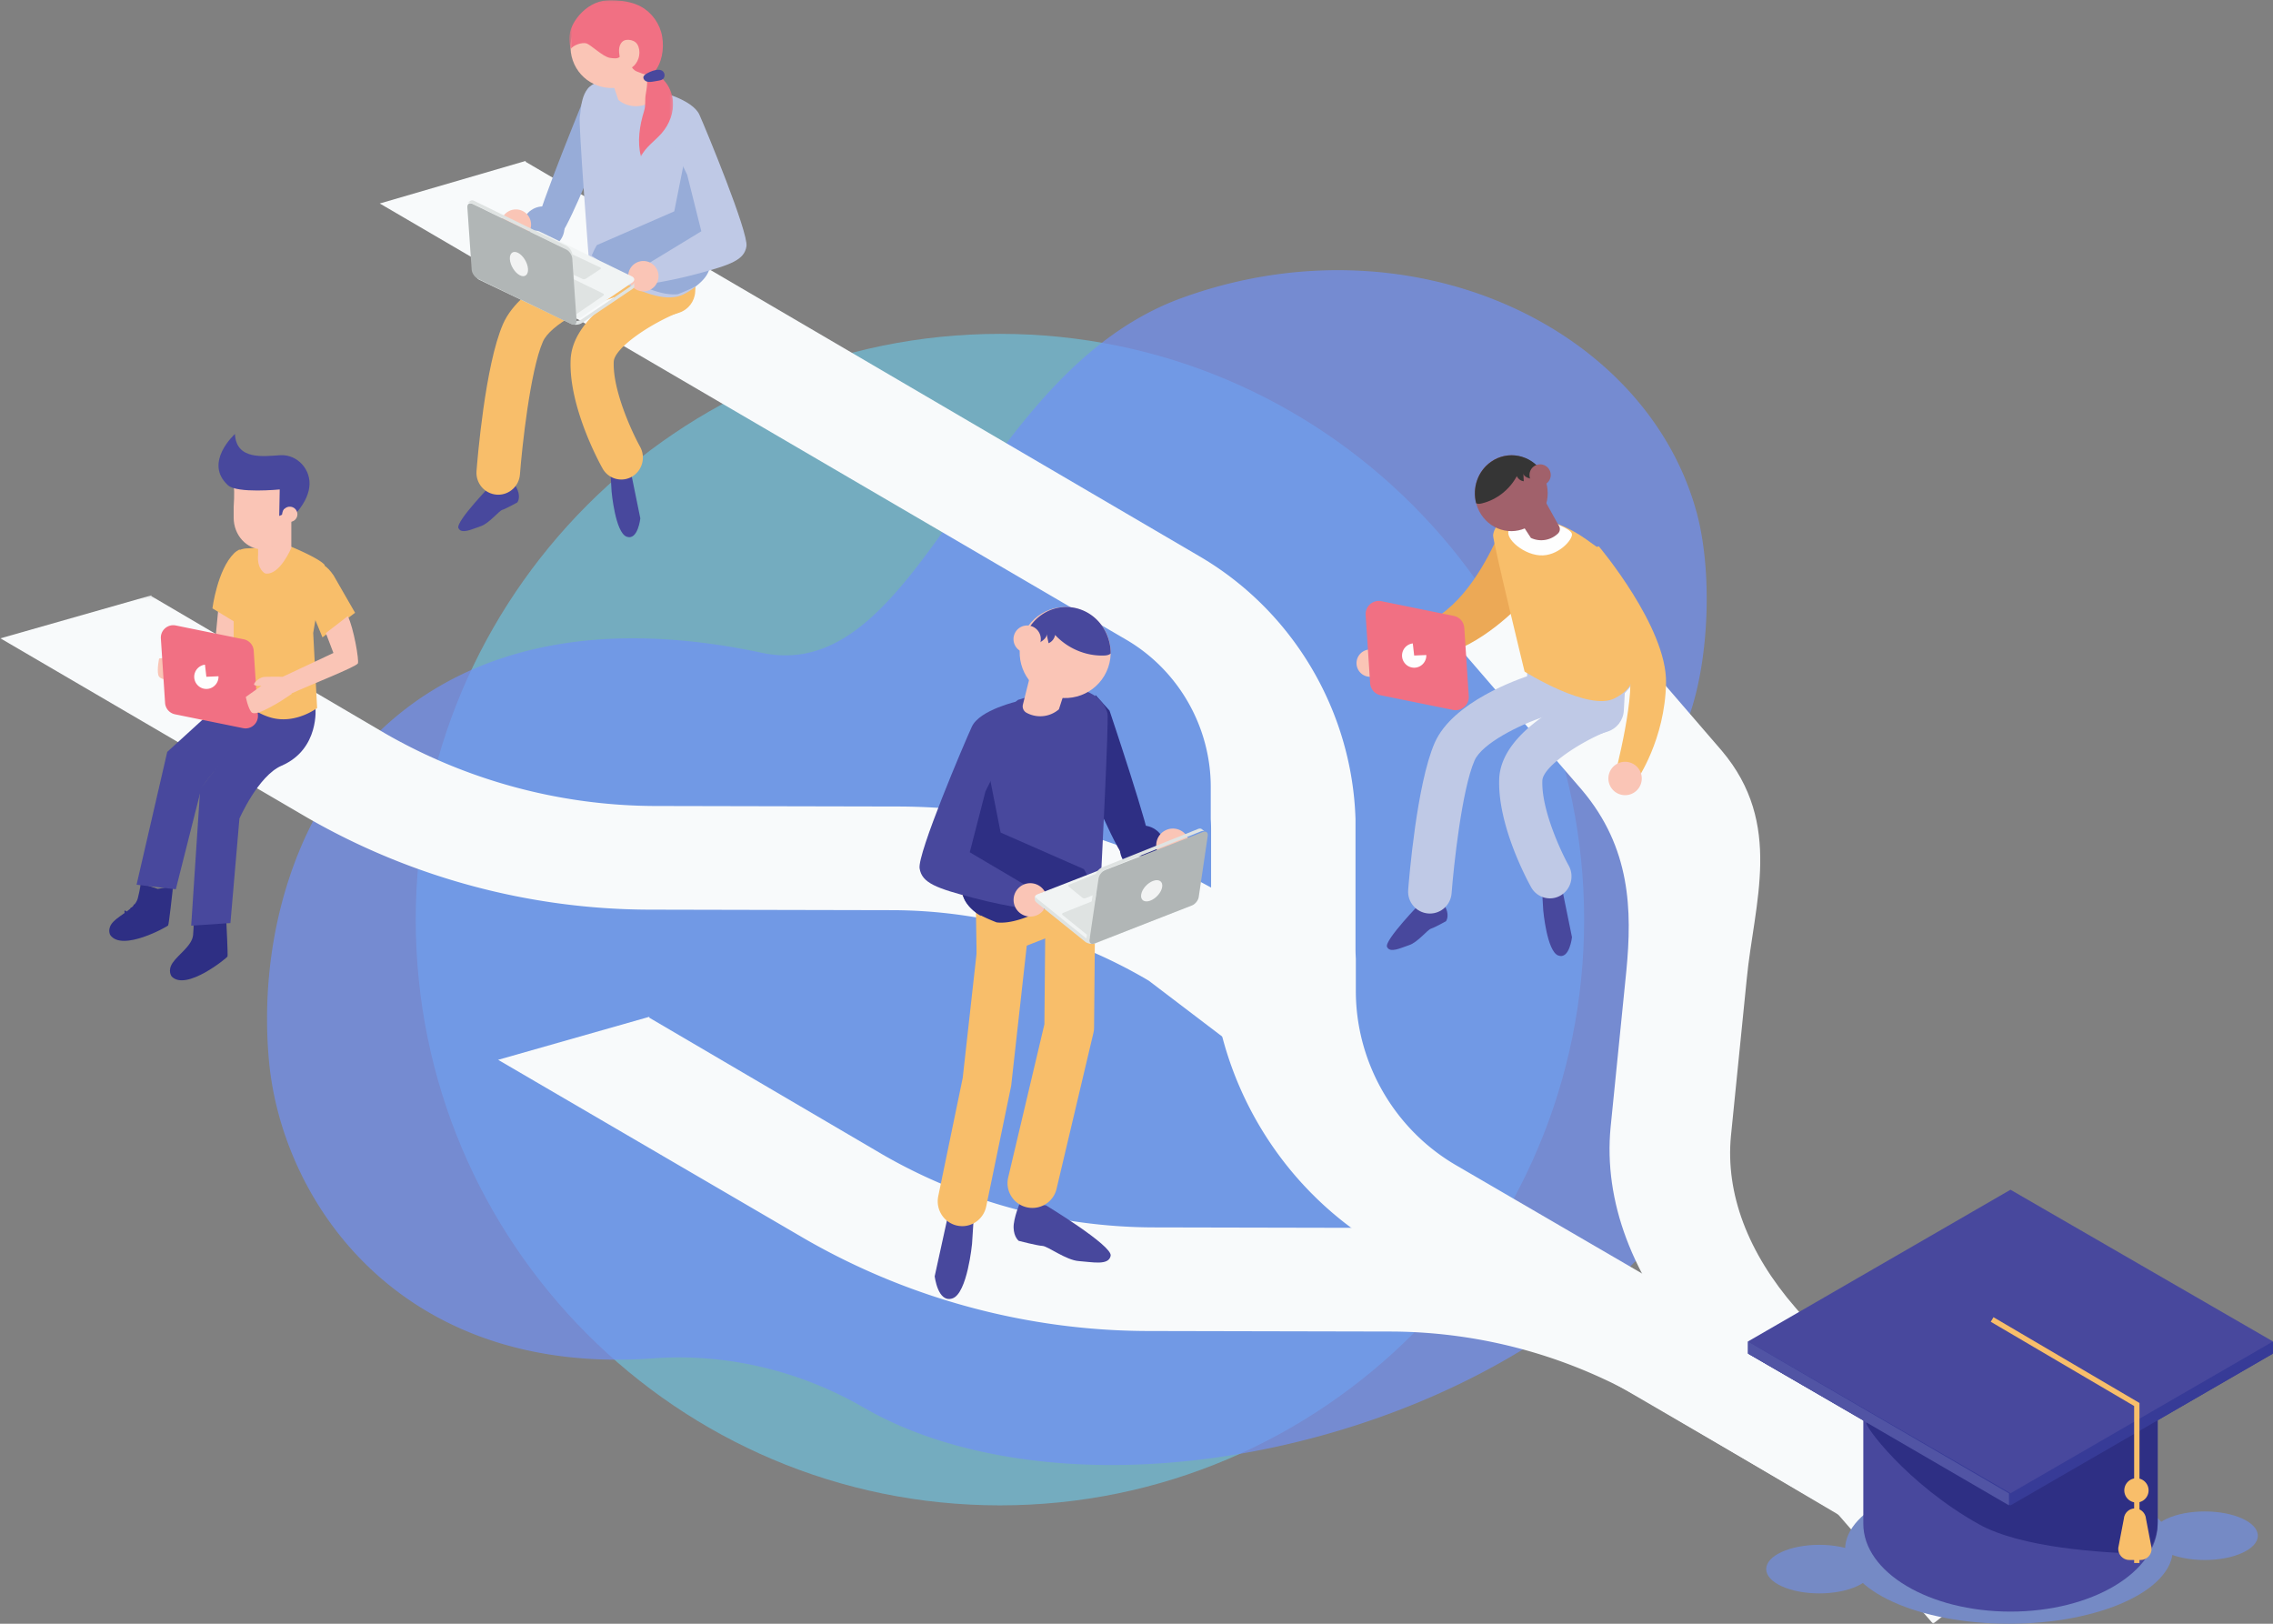 <svg width="749" height="535" xmlns="http://www.w3.org/2000/svg" xmlns:xlink="http://www.w3.org/1999/xlink"><rect width="100%" height="100%" fill="#808080" stroke="none"/><defs><path id="a" d="M0 .12h450.34v186.69H0z"/><path id="c" d="M.186.251h185.579V367H.185z"/><path id="e" d="M.587.055h34.195v51.504H.587z"/></defs><g fill="none" fill-rule="evenodd"><path d="M522 303c0 106.59-86.185 193-192.5 193S137 409.59 137 303s86.185-193 192.5-193S522 196.41 522 303" fill="#68D7FD" opacity=".501"/><path d="M563.612 321.262c-14.036-26.41-16.475-57.552-6.686-86.25 6.343-18.592 7.335-47.313 2.1-66.372-16.82-61.23-94.609-97.712-169.615-70.455-68.77 24.992-85.608 128.1-138.413 116.891C126.802 188.713 82.07 277.3 88.62 349.413c4.232 46.581 43.272 104.195 126.666 98.146 24.553-1.782 48.666 4.258 69.444 16.283 35.486 20.536 91.887 25.351 150.48 9.234 88.132-24.242 147.832-86.654 133.343-139.399a60.505 60.505 0 0 0-4.94-12.415" fill="#7191F8" opacity=".676"/><g><g transform="translate(0 196)"><mask id="b" fill="#fff"><use xlink:href="#a"/></mask><path d="M50.002.12A.215.215 0 0 0 50 .493l76.84 45.118c26.95 15.521 57.626 23.804 88.708 23.95l80.86.173a214.866 214.866 0 0 1 108.155 29.842l15.304 16.864 24.378 61.105c17.66 24.38-8.67-7.054-8.735-7.094l-56.977-43.335a167.159 167.159 0 0 0-84.166-23.224l-80.86-.175c-39.327-.186-78.141-10.663-112.241-30.304L.216 14.365A.214.214 0 0 0 0 14.364" fill="#F8FAFB" mask="url(#b)"/></g><path d="M173.306 53a.214.214 0 0 0-.001.37L394.92 183.098c31.045 17.983 50.618 51.02 51.746 86.783v42.813c0 1.09.055 2.17.108 3.252v10.527c0 23.579 12.646 45.588 32.998 57.438L626 469.035l-17.911 30.859a.215.215 0 0 1-.294.076l-152.1-88.543c-34.048-19.823-55.484-56.19-56.617-95.476v-42.822c0-1.09-.046-2.174-.109-3.255V259.35c0-20.011-10.742-38.665-28.04-48.686L125.217 67.09a.214.214 0 0 0-.216-.002" fill="#F8FAFB"/><path d="M214.047 335a.215.215 0 0 0-.001.37l76.907 45.1c26.976 15.514 57.679 23.793 88.789 23.939l80.932.173a215.271 215.271 0 0 1 108.252 29.83L697 509.993l-36.899 20.978a.215.215 0 0 1-.215-.001l-117.012-69.032a167.483 167.483 0 0 0-84.242-23.214l-80.932-.175c-39.365-.184-78.212-10.659-112.343-30.291l-101.14-59.02a.214.214 0 0 0-.217-.002" fill="#F8FAFB"/><g transform="translate(478 168)"><mask id="d" fill="#fff"><use xlink:href="#c"/></mask><path d="M.186 42.353l43.068 49.902c16.16 19.095 16.57 39.686 14.667 59.544l-5.197 51.636c-2.33 24.284 7.112 49.414 27.31 72.673l78.949 90.893 26.743-20.977c.047-.038.052-.09.011-.138l-72.104-83.038c-15.717-18.101-23.066-37.657-21.252-56.555l5.196-51.637c2.41-25.127 12.207-51.178-8.243-75.336L21.12.25" fill="#F8FAFB" mask="url(#d)"/></g><path d="M167.853 157s2.505 3.228 2.996 5.352c.491 2.124-.374 3.188-.374 3.188s-3.753 2.079-4.944 2.453c-1.192.373-4.335 4.476-7.172 5.41-2.837.933-6.305 2.73-7.301.594-.997-2.137 11.294-14.753 11.294-14.753l5.501-2.244zM207.4 153.141s-.267 2.523-2.4 2.383c-2.134-.142-4-2.524-4-2.524l.534 8.97s1.199 13.454 4.933 14.854c3.733 1.402 4.533-6.025 4.533-6.025l-3.6-17.658z" fill="#48489D"/><path d="M197.683 67.622L197 92.247 211.115 107l12.623-3.958c3.04-.954 5.172-3.713 5.347-6.919l.312-5.74s6.222-6.834 4.198-7.353C231.571 82.51 204.061 64 204.061 64l-6.378 3.622z" fill="#F8BE6A"/><path d="M204.733 158a6.972 6.972 0 0 0 3.512-.95c3.415-1.978 4.608-6.401 2.664-9.878-2.54-4.567-9.055-18.507-8.667-27.996.178-4.383 11.385-12.17 21.284-16.202 3.647-1.487 5.422-5.702 3.964-9.418-1.46-3.715-5.595-5.522-9.247-4.036-4.93 2.01-29.552 12.849-30.214 29.053-.63 15.342 9.373 33.72 10.516 35.764a7.085 7.085 0 0 0 6.188 3.663" fill="#F8BE6A"/><path d="M164.184 163c3.711 0 6.854-2.879 7.144-6.664.685-8.927 3.378-34.19 7.564-43.76 2.48-5.673 15.004-11.878 23.104-14.473 3.773-1.208 5.864-5.265 4.667-9.06-1.2-3.8-5.22-5.91-9-4.703-4.289 1.363-25.971 8.853-31.909 22.422-5.92 13.545-8.461 44.932-8.732 48.465-.305 3.976 2.65 7.446 6.603 7.75.187.016.374.023.559.023" fill="#F8BE6A"/><path d="M198 26l-4.171 3.042s-17.157 41.647-16.824 45.035c.332 3.388 3.872 5.698 6.528 4.681 2.656-1.016 12.186-25.027 12.186-25.027L198 26z" fill="#97ACD8"/><path d="M216.003 30.267s-13.664-4.4-19.255-2.987c-5.593 1.415-5.237 9.352-5.705 11.238-.465 1.885 3.004 47.073 3.004 47.073s20.898 16.59 31.149 11.405c7.404-3.744 8.003-7.982 7.763-10.046-.145-1.25-.267-2.502-.226-3.76l-6.14-44.173-10.59-8.75z" fill="#BFC9E6"/><path d="M188.741 19.9c2.43 7.047 10.113 10.789 17.16 8.359 7.046-2.432 10.787-10.113 8.358-17.16C211.828 4.054 204.145.312 197.1 2.742c-7.047 2.43-10.79 10.113-8.359 17.16" fill="#FAC5B6"/><path d="M199 18.997l4.776 13.956c2.822 2.3 6.81 2.7 10.059 1.007.894-.466 1.347-1.462 1.097-2.414L211.372 18 199 18.997z" fill="#FAC5B6"/><path d="M179 82c3.849 0 7-3.15 7-7s-3.151-7-7-7c-3.85 0-7 3.15-7 7s3.15 7 7 7" fill="#97ACD8"/><path d="M165 74a5 5 0 1 0 10 0 5 5 0 0 0-10 0" fill="#FAC5B6"/><path d="M233.962 86.177c.024.194.034.413.037.644 0 .036.002.07 0 .105a6.147 6.147 0 0 1-.052.765l-.01.072c-.252 1.777-1.335 4.17-4.702 6.544-.001.001-.003.001-.003.003a55.165 55.165 0 0 1-5.832 2.61c-8.352 1.01-21.78-7.873-28.4-12.73.803-2 1.69-3.436 1.69-3.436l25.49-11.11 5.99-30.1.664-1.544-1.338.487 6.236 43.949c-.041 1.252.083 2.496.23 3.741" fill="#97ACD8"/><path d="M226.442 57.593S213.455 31.417 216.7 30c0 0 11.462 2.627 13.779 7.818 2.319 5.193 16.19 38.832 15.495 43.316-.695 4.485-4.947 6.063-16.308 9.112C218.893 93.138 210.425 94 210.425 94L210 89.042 231.1 76.2l-4.658-18.607z" fill="#BFC9E6"/><path d="M207 91a5 5 0 1 0 10.001-.001A5 5 0 0 0 207 91" fill="#FAC5B6"/><g transform="translate(187)"><mask id="f" fill="#fff"><use xlink:href="#e"/></mask><path d="M17.196 18.744c-.153-.992-.306-2.008-.14-3 .166-.99.712-1.972 1.61-2.387.46-.214.98-.264 1.485-.238 1.04.054 2.107.467 2.736 1.314.236.318.403.686.53 1.063.802 2.397-.127 5.282-2.17 6.725.54.789 1.15 1.224 2.05 1.51.9.289 1.421.681 2.36.763 1.036 1.859.447 4.545.113 6.656-.334 2.11.087 3.405-.541 5.444-1.49 4.836-2.287 10.06-1.037 14.965 1.543-3.123 4.59-5.091 6.87-7.705 2.546-2.918 4.047-6.868 3.659-10.752-.387-3.885-2.809-7.595-6.35-9.086 2.757-3.109 3.527-7.882 2.818-12.008-.707-4.126-3.362-7.86-6.99-9.83C21.675.809 18.787.282 15.932.109c-1.389-.085-2.79-.09-4.16.154-3.463.617-6.536 2.826-8.658 5.68C.993 8.796-.138 12.099 1.1 16.116c.832-1.264 3.62-2.202 5.07-1.836 1.45.365 5.46 4.421 7.786 4.778 1.013.154 2.492.4 3.24-.314" fill="#F17083" mask="url(#f)"/></g><path d="M212.735 24.478c-.257.178-.51.38-.642.65-.325.664.252 1.465.993 1.723.739.258 1.564.13 2.342-.004l1.497-.254c.501-.085 1.024-.179 1.428-.47.568-.41.77-1.165.575-1.805-.758-2.504-4.722-.853-6.193.16" fill="#48489D"/><path fill="#2E2E2E" d="M205.914 90.79L206 92l-26.914-12.79L179 78z"/><path fill="#434242" d="M206.717 91l.058 1.431-.491.569-.059-1.431z"/><path d="M179.167 77.795l.72-.49 26.866 13.036 1.431.694c1.022.496 1.093 1.412.161 2.048l-16.638 11.356c-.93.634-2.515.748-3.535.253l-30.358-14.727c-1.018-.494-1.092-1.412-.16-2.048l16.637-11.354c.933-.636 2.518-.75 3.536-.256l2.06.999-.72.49" fill="#F1F4F4"/><path d="M160.245 89.54l9.242-6.329c.13-.09.294-.15.47-.183a1.485 1.485 0 0 1 .53-.009c.029.004.057.01.084.016.056.012.11.028.16.049.026.008.05.02.074.032l27.89 13.577c.334.163.396.446.174.673a.671.671 0 0 1-.112.094l-9.243 6.329a1.23 1.23 0 0 1-.47.183 1.541 1.541 0 0 1-.615-.007 1.072 1.072 0 0 1-.234-.08l-27.89-13.58c-.19-.092-.293-.224-.304-.362a.364.364 0 0 1 .054-.21.332.332 0 0 1 .033-.05.714.714 0 0 1 .157-.143" fill="#DFE3E2"/><path d="M208.912 93.056c0 .026 0 .054-.003.08a1.179 1.179 0 0 1-.028.138c-.005.022-.014.042-.021.063-.01.026-.018.052-.031.08a1.453 1.453 0 0 1-.118.199c-.03.041-.063.08-.098.12-.013.014-.025.03-.038.042-.023.025-.048.047-.073.07l-.066.059-.084.065c-.03.023-.058.046-.09.067l-16.613 11.191a2.904 2.904 0 0 1-.226.134c-.023.012-.046.025-.07.035a2.528 2.528 0 0 1-.26.117c-.04.017-.083.03-.125.046l-.096.033-.134.039c-.033.007-.063.017-.095.026a5.655 5.655 0 0 1-.28.059l-.088.013a2.732 2.732 0 0 1-.277.033c-.045.004-.09.009-.137.012l-.115.004-.126.003c-.04 0-.077 0-.117-.002l-.127-.004a36.34 36.34 0 0 1-.11-.009c-.047-.003-.09-.008-.135-.013l-.105-.013c-.054-.007-.106-.017-.159-.026l-.086-.017a3.04 3.04 0 0 1-.274-.07c-.013-.003-.025-.01-.038-.012a2.865 2.865 0 0 1-.349-.137l-30.31-14.516c-.384-.184-.633-.427-.746-.694A.844.844 0 0 1 157 90l.085 1.215c.026.369.299.72.81.965l30.31 14.517c.11.052.228.097.35.136l.022.008.015.005a3.311 3.311 0 0 0 .296.075c.022.006.044.007.065.011.051.01.105.019.158.026.015.002.028.006.042.007.02.003.043.005.063.006.044.006.089.01.134.015l.054.004c.02.001.04.001.059.003.042.001.084.004.125.004.022.002.04.003.061.003l.056-.001.127-.002.064-.001.05-.005c.046-.003.091-.005.138-.01l.069-.005.038-.005a2.98 2.98 0 0 0 .169-.024l.068-.009.02-.004a4.422 4.422 0 0 0 .294-.062l.079-.023c.045-.012.092-.025.135-.04a2.53 2.53 0 0 0 .222-.078c.01-.003.02-.006.028-.01.016-.005.03-.014.044-.02a4.487 4.487 0 0 0 .258-.122c.079-.042.155-.085.226-.132l16.612-11.193.03-.02.06-.046c.03-.023.059-.043.087-.067.023-.018.043-.038.065-.059.025-.023.05-.044.072-.067l.014-.015c.009-.008.016-.018.025-.029.035-.038.067-.079.096-.12.008-.008.016-.016.022-.027.006-.007.01-.017.016-.025a.949.949 0 0 0 .051-.091l.024-.038a.07.07 0 0 0 .006-.018.601.601 0 0 0 .032-.08c.005-.016.013-.03.017-.046l.004-.016c.006-.024.01-.05.015-.076a.512.512 0 0 0 .012-.05v-.013c.003-.026.003-.052.004-.08 0-.016.003-.033.002-.05 0-.007 0-.015-.002-.022l-.086-1.215c.002.023 0 .048 0 .072M197.746 88.09c.318.149.34.425.05.617l-4.75 3.123c-.29.192-.784.226-1.103.078l-10.689-4.999c-.318-.148-.34-.425-.05-.616l4.75-3.125c.29-.19.784-.224 1.104-.076l10.688 4.999z" fill="#DFE3E2"/><path d="M188.556 83.591c-.003-.011-.003-.023-.005-.035-.002-.013-.007-.026-.01-.038a4.739 4.739 0 0 0-.033-.138l-.016-.063a2.04 2.04 0 0 0-.038-.119l-.025-.08-.018-.043c-.008-.024-.017-.047-.027-.07-.008-.021-.013-.04-.022-.06a1.735 1.735 0 0 1-.034-.077l-.025-.057-.013-.028a3.663 3.663 0 0 0-.074-.153l-.005-.006c-.002-.007-.007-.013-.011-.02a1.919 1.919 0 0 0-.066-.12c-.007-.015-.017-.03-.026-.045l-.03-.051-.028-.048-.068-.103-.019-.03-.007-.01a4.857 4.857 0 0 0-.1-.14l-.015-.021a1.097 1.097 0 0 1-.038-.049l-.058-.076a9.623 9.623 0 0 0-.09-.104 1.044 1.044 0 0 0-.039-.046c-.014-.017-.032-.033-.048-.05a1.834 1.834 0 0 0-.073-.077l-.032-.034c-.013-.015-.028-.025-.04-.038-.042-.04-.083-.08-.125-.116-.015-.012-.026-.025-.04-.037l-.023-.017a3.289 3.289 0 0 0-.26-.198l-.048-.031a2.543 2.543 0 0 0-.284-.165l-30.377-14.812a2.076 2.076 0 0 0-.227-.094c-.008-.002-.017-.007-.025-.01-.016-.006-.03-.007-.046-.012a1.426 1.426 0 0 0-.124-.033c-.014-.003-.027-.01-.04-.01-.014-.004-.027-.005-.04-.006-.023-.005-.048-.008-.071-.01l-.044-.007-.05-.001-.054-.002-.027-.001c-.03.001-.056.004-.084.007l-.024.003h-.008c-.035.005-.07.012-.105.02-.004 0-.01.004-.016.005l-.029.009c-.016.006-.034.009-.05.016-.016.006-.029.013-.043.02l-.03.011-.016.009a.715.715 0 0 0-.086.048c-.003.002-.004.005-.007.006l-1.02.7v-.001.001a.682.682 0 0 1 .11-.063l.029-.013a.71.71 0 0 1 .093-.034l.03-.01a.884.884 0 0 1 .128-.025c.008-.002.017-.002.026-.003.035-.003.073-.006.11-.006l.053.001c.031.002.063.005.094.01l.073.008c.026.004.052.01.078.016.041.01.084.02.126.034l.07.023c.074.025.15.056.226.093l30.378 14.812c.097.047.191.104.285.164.016.012.032.02.047.031.089.062.176.128.26.2l.062.052a4.707 4.707 0 0 1 .197.188l.074.078a2.664 2.664 0 0 1 .14.158c.033.039.063.078.095.118.012.017.025.032.037.05.042.056.083.113.122.17l.02.03c.033.05.065.1.096.152l.03.05a4.589 4.589 0 0 1 .104.185c.032.061.061.124.09.188a2.706 2.706 0 0 1 .082.192c.009.023.02.047.028.072.014.04.028.08.04.121l.03.089.026.095c.012.045.024.09.034.136l.013.075c.02.103.035.204.042.305l1.398 20.243c.038.552-.128.954-.427 1.161l1.018-.7c.3-.205.466-.607.428-1.16l-1.397-20.244a2.838 2.838 0 0 0-.042-.305" fill="#DFE3E2"/><path d="M186.587 82.205c1.02.496 1.91 1.812 1.986 2.94l1.421 20.522c.08 1.126-.685 1.64-1.704 1.144l-30.879-15.016c-1.019-.496-1.907-1.81-1.984-2.938l-1.421-20.523c-.079-1.127.683-1.64 1.702-1.145l30.88 15.016z" fill="#B1B6B6"/><path d="M170.772 83.34c-1.654-.89-2.89.028-2.763 2.05.126 2.024 1.566 4.381 3.222 5.271 1.65.888 2.886-.03 2.76-2.054-.126-2.022-1.568-4.379-3.219-5.267" fill="#F2F3F3"/><path d="M56.843 293.755s-1.184 10.762-1.438 11.158c-.253.397-15.165 8.758-19.075 3.168 0 0-1.225-2.078 1.046-4.415 2.269-2.335 7.155-4.337 8.027-7.683.87-3.347.941-4.983.941-4.983l5.628 1.87 5.028-.9-.157 1.785z" fill="#2E2F84"/><path d="M47.737 301.025c.18.16.296.49.255.734-.04.246-.22.315-.402.155l-3.327-2.94c-.181-.159-.295-.488-.255-.732.04-.245.22-.316.401-.157l3.328 2.94zM46.737 302.024c.18.162.296.491.255.737-.04.244-.22.313-.402.153l-3.327-2.94c-.181-.16-.295-.49-.255-.733.04-.244.22-.315.401-.157l3.328 2.94zM44.737 303.025c.18.16.296.49.255.734-.04.246-.22.315-.402.155l-3.327-2.94c-.181-.16-.295-.489-.255-.733.04-.245.22-.314.401-.156l3.328 2.94zM43.737 305.025c.18.16.296.49.255.734-.04.246-.22.315-.402.155l-3.327-2.94c-.181-.159-.295-.488-.255-.732.04-.245.22-.316.401-.157l3.328 2.94z" fill="#2E2F84"/><path d="M97 228.129s-.734 13.857-14.14 16.95C74.693 246.962 66.35 259.7 66.35 259.7L57.94 293 45 291.512l10.109-43.773L78.949 226 97 228.129z" fill="#48489D"/><path d="M74.586 303.803s.564 10.926.376 11.366c-.187.441-13.592 11.453-18.36 6.597 0 0-1.548-1.847.321-4.582 1.869-2.737 6.38-5.61 6.702-9.097.322-3.489.13-5.13.13-5.13l5.867.846L74.453 302l.133 1.803z" fill="#2E2F84"/><path d="M67.67 312.133c.182.113.33.391.33.615-.001.226-.15.317-.331.203l-3.34-2.085c-.182-.112-.33-.388-.329-.612 0-.226.148-.318.33-.206l3.34 2.085zM66.67 314.133c.183.113.33.39.33.615 0 .224-.15.317-.331.203l-3.34-2.085c-.182-.112-.329-.388-.329-.614 0-.224.15-.316.33-.204l3.34 2.085zM64.67 315.133c.183.113.33.39.33.615-.001.226-.15.317-.331.203l-3.34-2.085c-.182-.112-.329-.388-.329-.614 0-.224.15-.316.33-.204l3.34 2.085zM63.672 317.133c.181.113.33.39.328.615 0 .224-.148.317-.331.203l-3.342-2.085c-.18-.112-.328-.388-.327-.614 0-.224.148-.316.33-.204l3.342 2.085z" fill="#2E2F84"/><path d="M103.947 233s1.481 13.824-11.18 19.296c-7.713 3.334-13.873 17.424-13.873 17.424l-2.963 34.415L63 305l2.963-45.072 19.935-25.776L103.947 233z" fill="#48489D"/><path d="M80 199.133s-3.334 18.38-4.73 18.598c-1.395.22-12.786 4.51-12.786 4.51s-2.49 1.55-4.127 1.661c-1.637.11-5.733.473-6.201-1.51-.469-1.982.27-5.43.27-5.43l5.212-.594s-1.922-.753-2.077-1.37c-.153-.62 2.492-1.553 3.93-1.019 1.441.531 3.797 1.912 3.797 1.912l7.464-2.821L72.47 195 80 199.133z" fill="#FAC5B6"/><path d="M107 186.174C105.284 183.937 95.632 180 95.632 180l-14.314.688a7.392 7.392 0 0 0-2.799.718C77.144 189.326 77 204.904 77 204.904v22.859c2.618 3.616 7.525 7.444 12.592 8.76 7.956 2.063 14.906-3.232 14.906-3.232l-1.292-24.733L107 186.174z" fill="#F8BE6A"/><path d="M77.151 182.279C71.611 187.747 70 200.445 70 200.445L77.483 205s.143-15.91 1.517-24c-.668.325-1.3.738-1.849 1.279M109.914 189.572L117 201.898 106.262 210s-5.105-12.572-6.339-14.736c0 0-2.804-7.223 1.362-9.91 0 0 4.322-2.167 8.629 4.218" fill="#F8BE6A"/><path d="M80.088 239.916l-22.42-4.562a4.1 4.1 0 0 1-3.271-3.75l-1.388-21.235c-.176-2.697 2.258-4.824 4.903-4.285l22.42 4.562a4.1 4.1 0 0 1 3.271 3.75l1.388 21.233c.176 2.699-2.256 4.826-4.903 4.287" fill="#F17083"/><path d="M68 222.986l3.997-.165c.003.054.003.11.003.165 0 2.202-1.805 4.014-4 4.014-2.194 0-4-1.812-4-4.014A4.024 4.024 0 0 1 67.542 219l.459 3.986z" fill="#FEFEFE"/><path d="M114.608 203l-7.237 5.587 2.499 6.558s-12.148 5.696-16.692 7.83c-1.472-.008-5.038-.045-6.213.065-1.516.132-3.584 2.095-3.202 2.583.354.455 2.17.36 2.382.347L81 229.632s.628 3.396 1.798 4.974c1.17 1.58 7.013-2.05 8.47-2.835 1.447-.795 4.819-3.135 4.863-3.146l-.063-.153c5.606-2.552 21.256-8.739 21.859-9.879.468-.89-1.386-11.741-3.32-15.593M96 171v9.515s-3.862 9.258-8.618 8.433c0 0-2.768-1.283-2.336-6.142v-5.315L96 171z" fill="#FAC5B6"/><path d="M86.504 157c5.248.001 9.497 4.497 9.496 10.036l-.001 3.534c-.002 5.763-4.257 10.431-9.503 10.43-5.246-.003-9.497-4.675-9.496-10.437l.001-3.534s.359-5.188.014-6.758c-.345-1.57 9.49-3.271 9.49-3.271" fill="#FAC5B6"/><path d="M75.125 159.89c3.02 2.755 17.048 1.38 17.048 1.38L92.01 170l1.034-.473.494-1.848 3.238 2.274c3.288-3.464 4.74-6.602 5.128-9.324.837-5.86-3.94-10.985-9.558-10.646-5.396.325-14.493 1.75-14.929-6.983 0 0-10.476 9.421-2.292 16.89" fill="#48489D"/><path d="M98 169.5a2.5 2.5 0 1 0-4.999-.002 2.5 2.5 0 0 0 4.999.003" fill="#FAC5B6"/><path d="M716 510.5c0 13.531-24.178 24.5-54 24.5-29.824 0-54-10.969-54-24.5s24.176-24.5 54-24.5c29.822 0 54 10.969 54 24.5" fill="#758AC5"/><path d="M617 517c0 4.418-7.836 8-17.5 8-9.666 0-17.5-3.582-17.5-8s7.834-8 17.5-8c9.664 0 17.5 3.582 17.5 8M744 506c0 4.418-7.836 8-17.5 8s-17.5-3.582-17.5-8 7.836-8 17.5-8 17.5 3.582 17.5 8" fill="#758AC5"/><path fill="#373B97" d="M749 442.004v3.963L662.524 496 576 445.96V442z"/><path d="M614 456v46.071C614 518.047 635.714 531 662.5 531s48.5-12.953 48.5-28.929V456h-97z" fill="#48489D"/><path d="M615.082 468.729c-1.306.367 13.135 20.172 37.021 33.496 13.91 7.757 40.365 9.464 55.46 9.775 2.21-3.275 3.437-6.845 3.437-10.585V467.47L647.735 457s-30.66 11.167-32.653 11.729" fill="#2E2F84"/><path fill="#373B97" d="M576 445.99L662.5 396l86.5 49.995L662.523 496z"/><path fill="#48489D" d="M576 441.99L662.5 392l86.5 49.995L662.523 492z"/><path fill="#5154A4" d="M662 496v-3.962L576 442v3.962z"/><path d="M701.66 514h3.681c2.125 0 3.804-1.819 3.65-3.955l-1.841-9.63c-.141-1.924-1.733-3.415-3.65-3.415-1.916 0-3.507 1.491-3.648 3.416l-1.842 9.63c-.155 2.135 1.524 3.954 3.65 3.954" fill="#F8BE6A"/><path fill="#F8BE6A" d="M703.243 515H705v-52.741L656.893 434l-.893 1.506 47.243 27.752z"/><path d="M708 491a4 4 0 1 1-7.999-.001A4 4 0 0 1 708 491" fill="#F8BE6A"/><path d="M336.209 396s-2.306 5.394-2.206 8.532c.1 3.139 1.705 4.315 1.705 4.315s6.015 1.569 7.82 1.667c1.804.097 7.72 4.708 12.03 5.002 4.313.294 9.827 1.568 10.43-1.766.6-3.334-21.257-16.573-21.257-16.573L336.209 396zM312.68 399.17s.346 3.047 3.12 2.879c2.774-.17 5.2-3.049 5.2-3.049l-.693 10.838s-1.56 16.255-6.414 17.95c-4.852 1.692-5.893-7.282-5.893-7.282l4.68-21.336z" fill="#48489D"/><path d="M360.168 273.323l.832 29.4L321.863 318l-.265-17.502s-7.567-8.16-5.106-8.78c2.462-.62 35.918-22.718 35.918-22.718l7.758 4.323z" fill="#F8BE6A"/><path d="M360.98 229l4.635 5.14s13.75 40.84 13.378 44.517c-.373 3.677-4.344 6.184-7.323 5.08-2.98-1.102-13.67-27.16-13.67-27.16L360.98 229z" fill="#2E2F84"/><path d="M340.198 398a8.306 8.306 0 0 1-1.887-.22c-4.402-1.036-7.13-5.436-6.09-9.828l11.927-50.456.476-51.401c.041-4.487 3.7-8.095 8.186-8.095h.077c4.522.043 8.154 3.734 8.113 8.246l-.485 52.313a8.213 8.213 0 0 1-.218 1.799l-12.138 51.344c-.888 3.763-4.25 6.298-7.961 6.298" fill="#F8BE6A"/><path d="M335.453 230.596s14.809-4.83 20.88-3.294c6.07 1.535 8.096 5.631 8.6 7.68.507 2.048-2.023 51.713-2.023 51.713s-26.307 22.016-37.438 16.383c-8.038-4.067-8.688-8.67-8.427-10.911.157-1.358.29-2.718.244-4.085l6.666-47.98 11.498-9.506z" fill="#48489D"/><path d="M365.176 219.89c-2.7 7.83-11.236 11.986-19.065 9.287-7.83-2.702-11.987-11.237-9.288-19.067 2.702-7.828 11.237-11.987 19.066-9.287 7.83 2.702 11.988 11.236 9.287 19.066" fill="#FAC5B6"/><path d="M354 218.113l-5.073 15.6a9.429 9.429 0 0 1-10.688 1.126 2.412 2.412 0 0 1-1.166-2.7l3.78-15.139L354 218.113z" fill="#FAC5B6"/><path d="M317.086 404a8.066 8.066 0 0 1-1.666-.176c-4.366-.93-7.163-5.274-6.246-9.704l8.062-38.979 6.662-59.864c.498-4.495 4.496-7.74 8.93-7.223 4.434.508 7.62 4.566 7.12 9.064l-6.703 60.248c-.03.257-.07.51-.121.763l-8.142 39.356c-.798 3.864-4.155 6.515-7.896 6.515" fill="#F8BE6A"/><path d="M363.734 215.99c.769-.026 1.587-.114 2.192-.61.028-.023.048-.053.074-.079-.006-6.344-3.802-12.275-9.868-14.46-7.653-2.757-15.998 1.49-18.638 9.483a16.23 16.23 0 0 0-.494 1.947c.607.334 1.245.555 1.886.614 1.495.137 6.428-1.953 5.978-4.08l.662 3.12c1.096-.448 1.937-1.515 2.15-2.723 4.14 4.457 10.117 6.984 16.058 6.787" fill="#48489D"/><path d="M376.5 287c-4.126 0-7.5-3.376-7.5-7.5 0-4.126 3.374-7.5 7.5-7.5 4.126 0 7.5 3.374 7.5 7.5 0 4.124-3.374 7.5-7.5 7.5" fill="#2E2F84"/><path d="M342.752 211.967a4.5 4.5 0 1 1-8.506-2.935 4.5 4.5 0 0 1 8.506 2.935M392 278.5a5.5 5.5 0 1 1-11 0 5.5 5.5 0 0 1 11 0" fill="#FAC5B6"/><path d="M317.041 292.259a6.741 6.741 0 0 0-.04.7l-.001.113a7.057 7.057 0 0 0 .069.907c.27 1.928 1.436 4.523 5.063 7.099l.002.001a59.356 59.356 0 0 0 6.281 2.835c8.995 1.093 23.455-8.542 30.585-13.81-.863-2.17-1.819-3.728-1.819-3.728l-27.45-12.051-6.452-32.649-.715-1.676 1.44.527-6.716 47.673c.045 1.358-.088 2.71-.247 4.059" fill="#2E2F84"/><path d="M324.732 260.748s14.43-28.22 10.824-29.748c0 0-12.736 2.832-15.312 8.431-2.575 5.598-17.989 41.863-17.216 46.697.773 4.835 5.495 6.537 18.12 9.825C333.12 299.071 342.53 300 342.53 300l.469-5.346-23.444-13.844 5.176-20.062z" fill="#48489D"/><path d="M345 296.5a5.5 5.5 0 1 1-11.001-.001A5.5 5.5 0 0 1 345 296.5" fill="#FAC5B6"/><path fill="#2E2E2E" d="M344.178 294.796L344 296l27.822-10.796L372 284z"/><path fill="#434242" d="M343.327 294l-.122 1.386.468.614.122-1.384z"/><path d="M372.36 283.593l-.69-.544-28.255 11-1.507.584c-1.073.42-1.215 1.33-.318 2.037l16.01 12.602c.897.705 2.494.938 3.567.52l31.925-12.426c1.072-.418 1.215-1.33.32-2.035l-16.011-12.602c-.898-.706-2.497-.939-3.57-.523l-2.161.843.69.544" fill="#F1F4F4"/><path d="M389.78 296.449l-8.868-7.17a1.248 1.248 0 0 0-.46-.224 1.611 1.611 0 0 0-.625-.039c-.055.007-.11.02-.164.036-.026.009-.052.016-.076.026l-29.248 11.697c-.348.14-.436.423-.227.673.03.036.065.07.106.105l8.87 7.168c.124.102.285.178.46.225.03.007.059.015.09.02a1.57 1.57 0 0 0 .534.018c.087-.013.168-.034.242-.064l29.248-11.694c.2-.08.314-.208.334-.347a.36.36 0 0 0-.037-.218l-.03-.055a.725.725 0 0 0-.148-.157" fill="#DFE3E2"/><path d="M341.183 295.074c-.001.029-.003.056-.001.082 0 .023.003.045.005.067l.01.08c.005.022.013.044.017.066.007.027.015.056.025.084l.027.061a.977.977 0 0 0 .045.098c.01.02.023.04.033.057a1.403 1.403 0 0 0 .193.255c.021.022.04.046.062.067.025.025.053.049.082.074.028.026.056.052.087.076l15.959 12.864c.068.055.143.106.218.156l.067.042c.06.036.122.072.186.104l.07.036a8.279 8.279 0 0 0 .22.099c.042.017.086.034.132.05a3.534 3.534 0 0 0 .372.116c.03.01.059.015.088.023.057.012.111.025.169.036l.109.019c.046.009.092.015.137.022l.115.014.129.012c.04.003.078.006.118.007l.128.006h.114c.047 0 .092-.001.137-.003a5.155 5.155 0 0 0 .27-.02l.09-.011a3.299 3.299 0 0 0 .32-.063c.128-.03.25-.067.366-.113l31.822-12.685c.403-.161.675-.393.809-.66a.903.903 0 0 0 .087-.277l-.18 1.251c-.055.38-.359.723-.896.937L361.1 310.788a2.6 2.6 0 0 1-.364.114c-.01.003-.016.006-.024.007-.004.002-.009.002-.015.003-.093.021-.186.037-.283.052-.009 0-.015.003-.022.003-.022.003-.046.005-.067.006a2.906 2.906 0 0 1-.163.017c-.014 0-.028.003-.043.004-.02 0-.042 0-.064.002-.045.001-.09.003-.137.003l-.055.001-.06-.003c-.042 0-.084-.001-.129-.004-.019 0-.04 0-.06-.002l-.056-.006a3.738 3.738 0 0 1-.129-.012c-.02-.003-.042-.004-.065-.006a28.055 28.055 0 0 0-.189-.03l-.067-.01a465.563 465.563 0 0 0-.278-.061c-.006-.002-.013-.005-.02-.006a4.597 4.597 0 0 1-.28-.082l-.013-.004-.078-.03a3.588 3.588 0 0 1-.135-.05c-.032-.014-.063-.03-.095-.043l-.123-.056-.027-.012-.042-.024c-.065-.033-.126-.069-.186-.104l-.068-.044c-.076-.049-.15-.1-.217-.154l-15.96-12.864-.029-.023-.058-.053-.082-.075-.062-.067-.068-.076-.013-.015c-.008-.01-.014-.022-.021-.03a1.403 1.403 0 0 1-.09-.134l-.02-.028c-.005-.01-.008-.02-.013-.028a.733.733 0 0 1-.045-.098c-.006-.014-.015-.027-.021-.04a.924.924 0 0 1-.031-.106c-.004-.017-.01-.033-.013-.05l-.003-.016c-.006-.027-.008-.052-.01-.079-.002-.018-.007-.036-.008-.054v-.013c0-.028.001-.055.003-.082l.001-.052a.133.133 0 0 0 .003-.022l.182-1.252c-.004.024-.004.05-.006.074" fill="#DFE3E2"/><path d="M352.277 291.49c-.327.133-.37.42-.097.642l4.467 3.638c.274.223.762.296 1.09.165l10.985-4.425c.328-.131.372-.42.098-.642l-4.468-3.639c-.274-.221-.76-.295-1.088-.164l-10.987 4.425z" fill="#DFE3E2"/><path d="M361.018 288.292l.008-.036.013-.037c.011-.046.028-.092.044-.138l.02-.064.012-.03.035-.086c.012-.027.02-.052.03-.079l.023-.043c.01-.022.022-.046.03-.07l.03-.059.04-.074c.008-.02.018-.037.029-.057a7.781 7.781 0 0 1 .101-.175l.004-.006.013-.02.075-.117.03-.043a2081.89 2081.89 0 0 0 .067-.096l.076-.1.02-.028c.002-.003.005-.005.006-.008a3.493 3.493 0 0 1 .173-.202c.02-.023.041-.049.065-.072a.507.507 0 0 1 .04-.04c.018-.021.037-.04.056-.06.015-.013.028-.028.041-.041l.053-.048c.026-.027.054-.05.08-.074l.036-.033c.013-.012.027-.022.042-.034a2.38 2.38 0 0 1 .135-.107.478.478 0 0 1 .042-.034c.008-.006.016-.01.024-.017.09-.066.183-.126.275-.18l.051-.03c.099-.053.198-.103.298-.143l31.639-12.674c.08-.033.158-.057.234-.078.009-.003.019-.007.028-.008.014-.005.03-.006.045-.01a1.8 1.8 0 0 1 .13-.025c.012-.001.025-.006.039-.007l.04-.003.074-.005.045-.001.049.001.054.003a.753.753 0 0 1 .111.015l.025.003a1.758 1.758 0 0 1 .11.03l.017.007c.01.003.018.008.028.01l.049.02.044.024.027.015a.16.16 0 0 0 .017.009c.027.018.055.035.08.056l.009.006.971.787h-.001.001a.66.66 0 0 0-.105-.07l-.028-.017a.874.874 0 0 0-.093-.042l-.027-.012a.955.955 0 0 0-.128-.035l-.025-.005a1.376 1.376 0 0 0-.113-.015l-.052-.001a.986.986 0 0 0-.094 0l-.073.004c-.027.003-.054.008-.08.01a1.315 1.315 0 0 0-.13.026c-.025.004-.048.01-.073.016-.076.021-.154.046-.234.078l-31.64 12.674c-.099.04-.198.09-.296.145-.017.01-.034.018-.05.029a2.687 2.687 0 0 0-.277.18l-.066.05c-.047.034-.09.071-.135.108-.026.023-.052.043-.077.067-.027.024-.055.048-.08.073-.032.03-.062.06-.095.089l-.057.06c-.035.037-.072.075-.105.114l-.041.044c-.047.055-.093.11-.137.165l-.02.029c-.037.047-.075.096-.108.145l-.036.05-.104.158-.013.022a3.225 3.225 0 0 0-.202.372l-.032.07c-.02.04-.035.08-.051.12a2.225 2.225 0 0 0-.07.181l-.043.137-.02.074c-.027.103-.05.205-.065.306l-2.931 20.409c-.08.555.057.974.343 1.206l-.973-.786c-.284-.232-.422-.652-.341-1.208l2.93-20.407c.015-.102.037-.205.065-.307" fill="#DFE3E2"/><path d="M396.354 274.135c1.06-.413 1.787.152 1.623 1.26l-2.976 20.18c-.165 1.107-1.156 2.341-2.215 2.756l-32.139 12.533c-1.059.414-1.787-.151-1.624-1.256L362 289.426c.164-1.109 1.156-2.343 2.215-2.757l32.139-12.534z" fill="#B1B6B6"/><path d="M380.031 290.222c1.915-.676 3.224.243 2.927 2.053-.293 1.813-2.08 3.828-3.993 4.504-1.911.674-3.218-.245-2.923-2.058.293-1.81 2.08-3.824 3.99-4.499" fill="#F2F3F3"/><path d="M473.854 295s2.504 3.228 2.995 5.352c.491 2.123-.374 3.188-.374 3.188s-3.752 2.08-4.943 2.452c-1.193.375-4.337 4.479-7.173 5.41-2.837.934-6.305 2.73-7.302.595-.995-2.136 11.296-14.753 11.296-14.753l5.501-2.244zM514.4 291.14s-.266 2.522-2.4 2.383c-2.133-.14-4-2.523-4-2.523l.533 8.97s1.2 13.453 4.934 14.854c3.734 1.402 4.533-6.026 4.533-6.026l-3.6-17.658z" fill="#48489D"/><path d="M503.683 205.622L503 230.248 517.115 245l12.621-3.958c3.04-.954 5.172-3.713 5.347-6.92l.314-5.739s6.222-6.835 4.198-7.353c-2.024-.52-29.533-19.03-29.533-19.03l-6.379 3.622z" fill="#BFC9E6"/><path d="M510.734 296a6.985 6.985 0 0 0 3.512-.948c3.414-1.98 4.607-6.404 2.665-9.88-2.541-4.566-9.056-18.506-8.668-27.996.178-4.383 11.384-12.169 21.284-16.202 3.647-1.487 5.421-5.702 3.963-9.417-1.459-3.715-5.596-5.524-9.247-4.036-4.93 2.01-29.552 12.847-30.215 29.052-.629 15.342 9.374 33.72 10.518 35.764a7.088 7.088 0 0 0 6.188 3.663" fill="#BFC9E6"/><path d="M471.183 301c3.712 0 6.856-2.878 7.146-6.665.685-8.926 3.378-34.189 7.563-43.76 2.48-5.672 15.004-11.878 23.104-14.471 3.774-1.21 5.865-5.266 4.666-9.062-1.199-3.798-5.218-5.91-8.997-4.701-4.29 1.362-25.974 8.852-31.91 22.42-5.923 13.545-8.462 44.933-8.733 48.467-.305 3.975 2.65 7.445 6.603 7.751.186.015.375.021.558.021" fill="#BFC9E6"/><path d="M501.631 169l-6.796 4.616s-6.021 16.174-16.217 25.672c-11.12 10.353-26.481 14.173-26.197 15.894.547 3.302-2.315 6.632 2.054 5.64 2.184-.494 17.457-2.076 29.793-8.716 12.336-6.64 21.732-18.339 21.732-18.339L501.631 169z" fill="#ECA956"/><path d="M522.637 177.67c-5.798-4.13-12.521-6.833-19.587-7.537-1.877-.187-3.582-.198-4.792.106-4.844 1.212-6.064 4.447-6.255 6.065-.193 1.618 10.379 44.975 10.379 44.975s21.118 13.256 29.686 8.808c6.19-3.213 6.22-6.847 5.76-8.618-.28-1.072-.54-2.146-.653-3.226l-10.78-37.895-3.758-2.678z" fill="#F8BE6A"/><path d="M511.049 172s6.451 2.05 6.92 3.859c.47 1.808-4.574 7.595-10.673 7.113-6.1-.481-12.198-6.51-9.736-8.68 2.463-2.171 13.489-2.292 13.489-2.292" fill="#FEFEFE"/><path d="M497 165.799l7.468 11.439a7.97 7.97 0 0 0 8.913-1.452c.658-.63.81-1.633.365-2.432L507.426 162 497 165.799z" fill="#A1616B"/><path d="M488.066 169.51c3.717 5.716 11.178 7.21 16.664 3.338 5.486-3.872 6.92-11.644 3.204-17.359-3.717-5.713-11.178-7.209-16.663-3.337-5.488 3.872-6.921 11.643-3.205 17.358" fill="#A1616B"/><path d="M488.37 165.841c-.621.15-1.294.264-1.88.004-.027-.01-.05-.03-.075-.043-1.305-5.022.507-10.56 4.911-13.641 5.557-3.887 13.113-2.386 16.877 3.35.304.464.562.943.797 1.43-.415.4-.882.716-1.38.906-1.17.443-5.55-.112-5.63-1.896l.115 2.618c-.97-.112-1.862-.767-2.283-1.676-2.393 4.45-6.657 7.78-11.452 8.948" fill="#353535"/><path d="M504.603 158.463a3.5 3.5 0 1 0 5.795-3.927 3.5 3.5 0 0 0-5.795 3.927" fill="#A1616B"/><path d="M447 218.5a4.5 4.5 0 1 0 9.001-.001 4.5 4.5 0 0 0-9.001.001" fill="#FAC5B6"/><path d="M526.836 180s22.49 26.623 22.16 45.003c-.337 18.751-9.593 31.997-9.593 31.997l-7.572-.344s8.056-30.322 4.542-37.502c-3.51-7.18-18.55-36.916-9.537-39.154" fill="#F8BE6A"/><path d="M531.895 260.653a5.498 5.498 0 0 0 7.758-.549 5.5 5.5 0 1 0-7.758.55" fill="#FAC5B6"/><path d="M478.78 233.91l-23.821-4.83a4.348 4.348 0 0 1-3.476-3.972l-1.473-22.48c-.188-2.857 2.396-5.109 5.208-4.54l23.822 4.833a4.346 4.346 0 0 1 3.476 3.97l1.474 22.483c.188 2.856-2.398 5.108-5.21 4.537" fill="#F17083"/><path d="M466 215.987l3.997-.166c.002.055.003.11.003.166 0 2.202-1.806 4.013-4 4.013s-4-1.811-4-4.013a4.024 4.024 0 0 1 3.542-3.987l.457 3.987z" fill="#FEFEFE"/></g></g></svg>